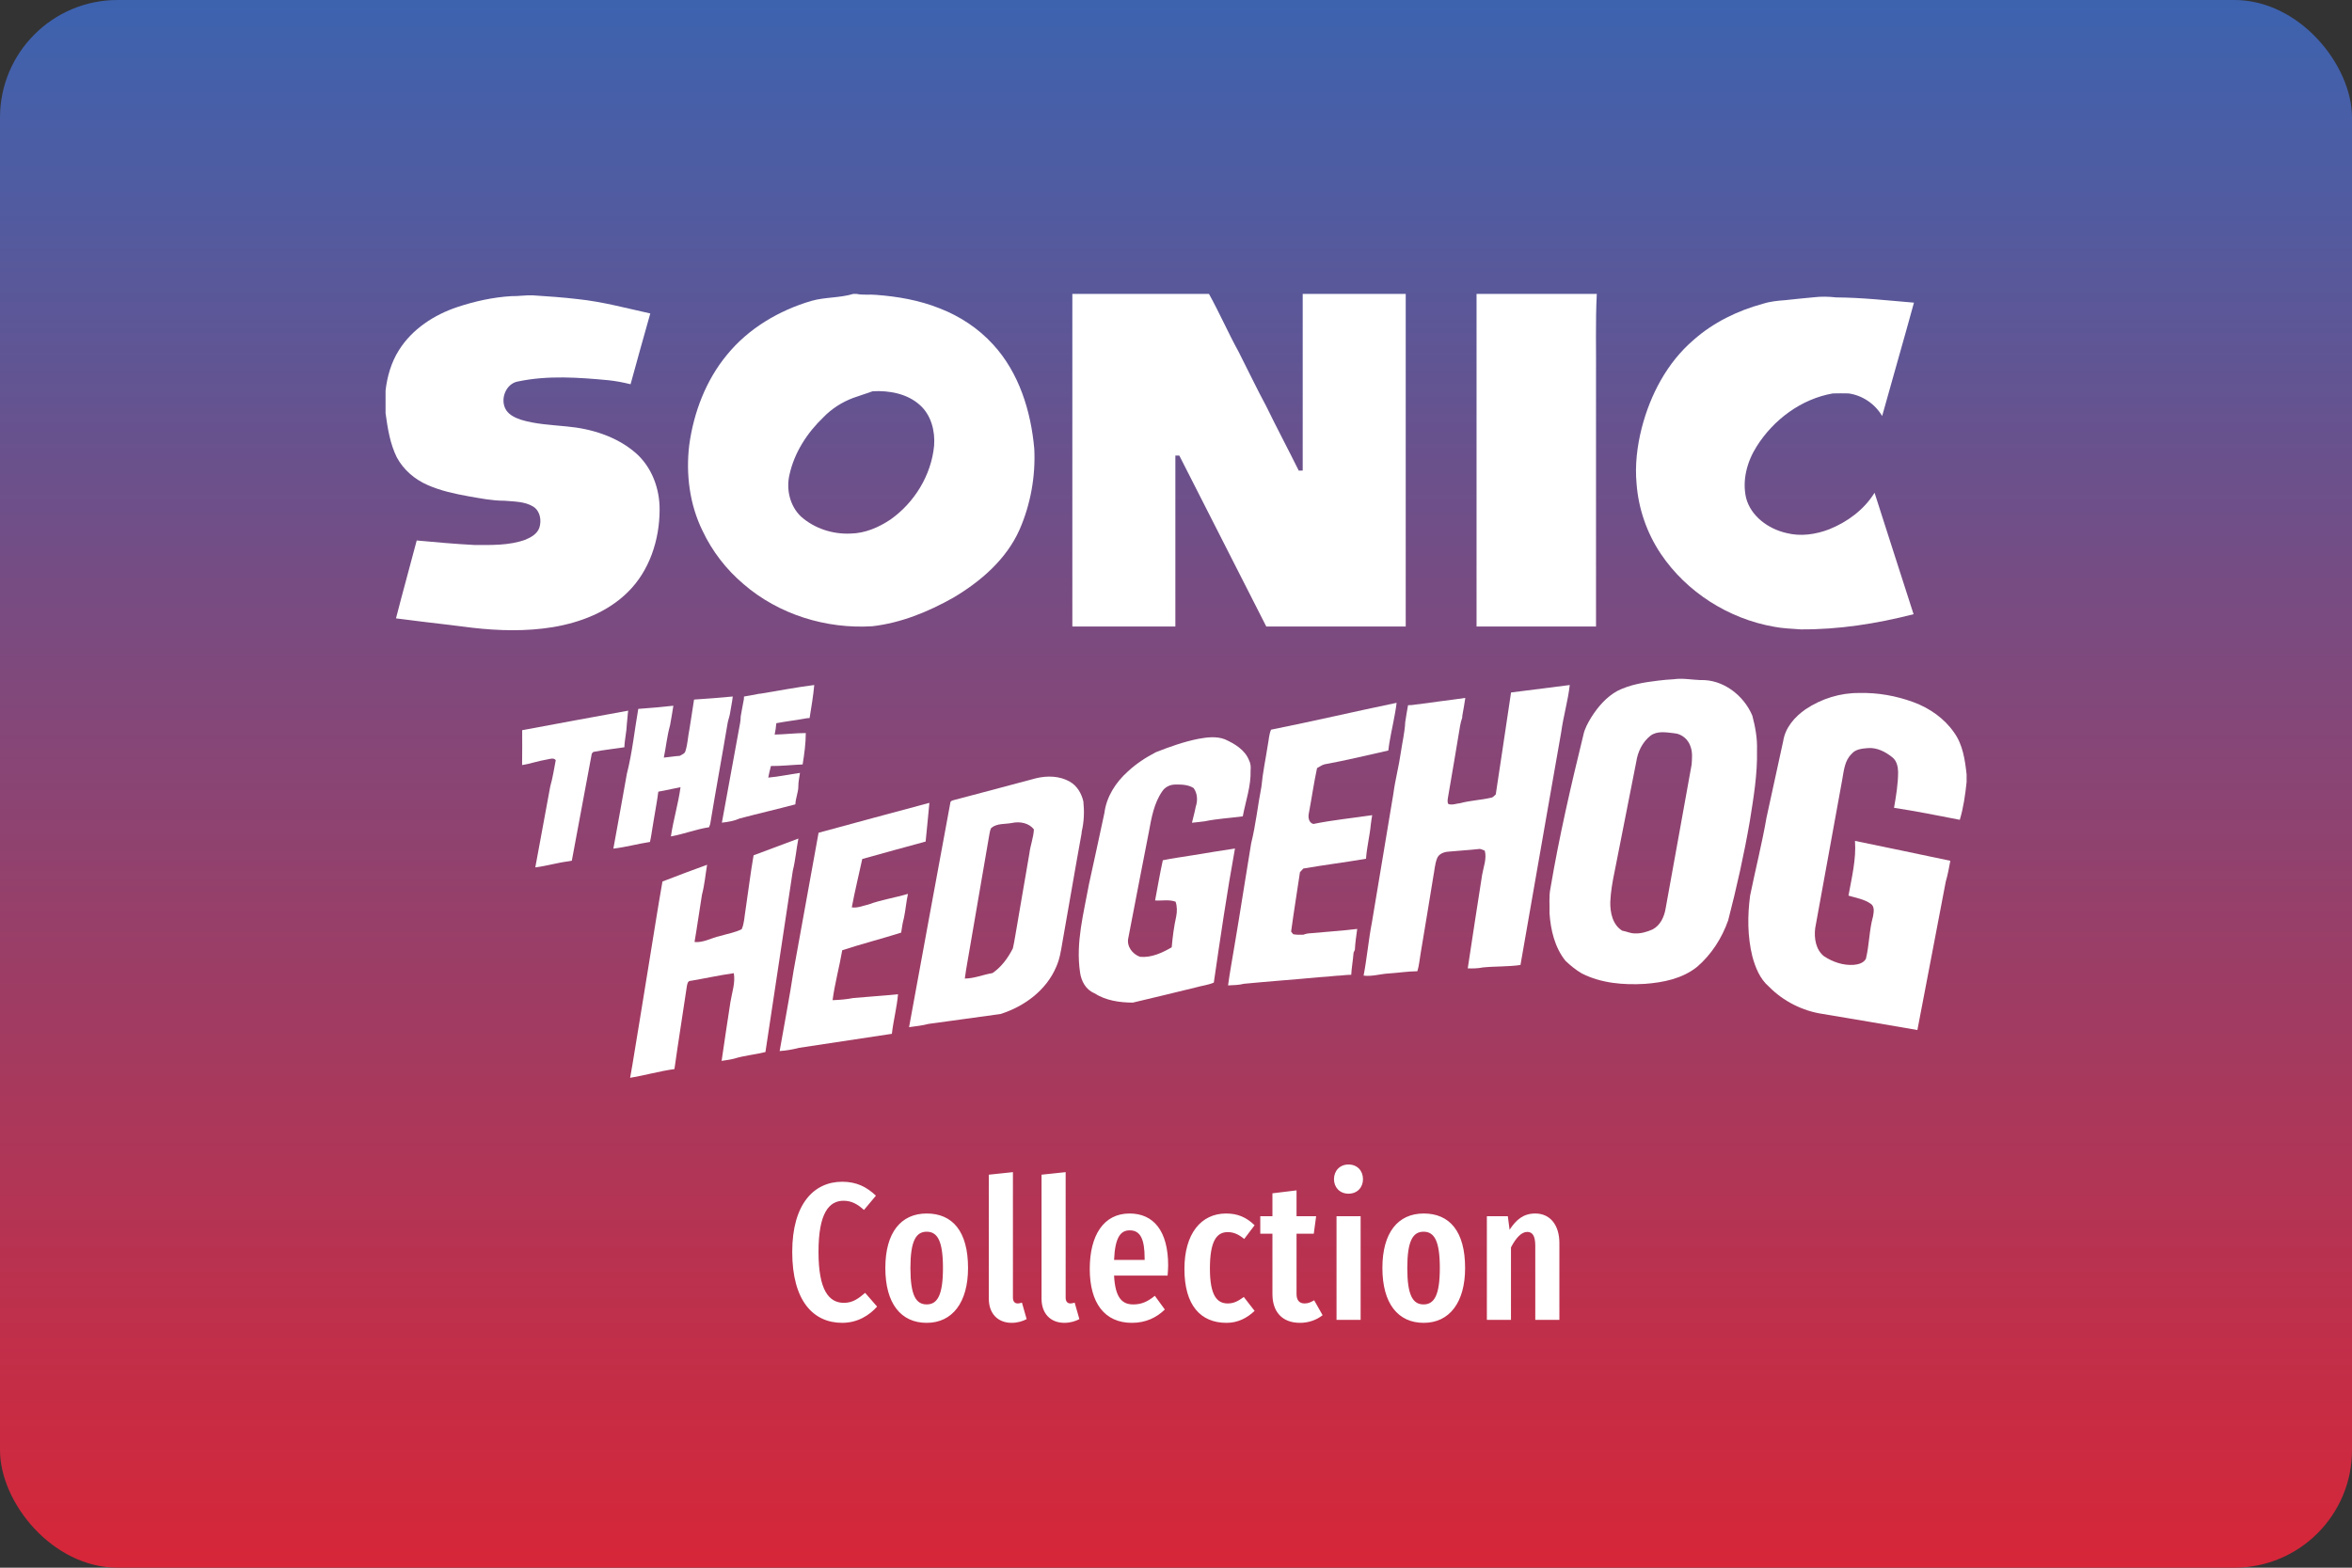 <?xml version="1.0" encoding="UTF-8" standalone="no"?>
<svg
   width="480"
   height="320"
   version="1.1"
   viewBox="0 0 480 320"
   xml:space="preserve"
   id="svg1275"
   sodipodi:docname="Sonic.svg"
   inkscape:version="1.2.2 (732a01da63, 2022-12-09)"
   xmlns:inkscape="http://www.inkscape.org/namespaces/inkscape"
   xmlns:sodipodi="http://sodipodi.sourceforge.net/DTD/sodipodi-0.dtd"
   xmlns="http://www.w3.org/2000/svg"
   xmlns:svg="http://www.w3.org/2000/svg"><rect x="0" y="0" width="480" height="320" fill="#333333" stroke="none"/><sodipodi:namedview
     id="namedview1277"
     pagecolor="#ffffff"
     bordercolor="#000000"
     borderopacity="0.25"
     inkscape:showpageshadow="2"
     inkscape:pageopacity="0.0"
     inkscape:pagecheckerboard="0"
     inkscape:deskcolor="#d1d1d1"
     showgrid="false"
     inkscape:zoom="1.2859375"
     inkscape:cx="130.25516"
     inkscape:cy="172.63669"
     inkscape:window-width="1920"
     inkscape:window-height="1009"
     inkscape:window-x="-8"
     inkscape:window-y="-8"
     inkscape:window-maximized="1"
     inkscape:current-layer="svg1275" /><defs
     id="defs1268"><linearGradient
       id="a"
       x1="240"
       x2="240"
       y1="320"
       y2="-95"
       gradientUnits="userSpaceOnUse"><stop
         stop-color="#d40000"
         offset="0"
         id="stop1263"
         style="stop-color:#d72638;stop-opacity:1;" /><stop
         stop-color="#ff2a7f"
         offset="1"
         id="stop1265"
         style="stop-color:#0f75d3;stop-opacity:1;" /></linearGradient><mask
       maskUnits="userSpaceOnUse"
       id="mask3178"><g
         id="g3202"
         transform="matrix(3.124,0,0,3.124,-117.894,-330.072)"
         style="fill:#ffffff;stroke-width:1.21"><path
           fill="#ffffff"
           opacity="1"
           d="m 72.262,124.938 c 0.875,0.042 1.75,0.028 2.625,0.025 0.388,7.137 0.691,14.277 1.125,21.41 0.004,0.205 0.014,0.61 0.018,0.815 0.014,1.549 0.18,3.094 0.254,4.646 -0.787,0 -1.573,0.021 -2.36,-0.021 -0.152,-2.24 -0.466,-4.463 -0.543,-6.706 -0.434,0.014 -0.868,0.032 -1.298,0.049 -1.658,-0.07 -3.313,-0.053 -4.967,-0.067 0.134,2.254 0.462,4.494 0.515,6.756 -1.058,-0.004 -2.117,-0.004 -3.175,-0.014 -0.31,-3.126 -0.607,-6.255 -0.893,-9.38 -0.36,-3.217 -0.617,-6.445 -0.974,-9.663 -0.092,-1.637 -0.342,-3.256 -0.42,-4.893 1.058,0 2.113,-0.007 3.171,-0.011 0.014,3.362 0.36,6.71 0.395,10.072 0,0.049 -0.007,0.148 -0.007,0.198 2.187,-0.176 4.364,-0.462 6.551,-0.628 l 0.416,-0.028 0.021,-0.102 c -0.095,-4.152 -0.346,-8.304 -0.455,-12.457 z"
           id="path3180"
           style="fill:#ffffff;stroke-width:0.427" /><path
           fill="#ffffff"
           opacity="1"
           d="m 137.526,128.269 c 2.956,-0.434 5.895,0.321 8.749,1.016 1.305,0.434 2.621,0.85 3.905,1.341 -0.116,0.448 -0.233,0.896 -0.346,1.348 -0.247,0.998 -0.494,2 -0.688,3.013 -0.067,0.159 -0.198,0.476 -0.265,0.635 -3.33,-1.157 -6.876,-2.318 -10.439,-1.711 -0.173,0.818 0.335,1.453 0.97,1.898 0.166,0.113 0.49,0.342 0.653,0.459 1.041,0.684 2.17,1.228 3.33,1.683 0.483,0.194 0.974,0.381 1.453,0.589 0.691,0.342 1.365,0.72 2.007,1.154 1.125,0.878 2.353,1.912 2.621,3.397 0.332,1.422 -0.586,2.843 -1.81,3.51 -1.944,1.094 -4.262,0.981 -6.389,0.624 -2.392,-0.769 -4.639,-1.979 -6.555,-3.609 0.155,-0.272 0.466,-0.815 0.621,-1.087 2.593,1.856 5.838,3.182 9.059,2.346 0.709,-0.3 1.87,-0.695 1.436,-1.707 -0.677,-1.425 -2.29,-2.081 -3.641,-2.72 -0.751,-0.339 -1.52,-0.642 -2.293,-0.917 -2.455,-0.871 -4.939,-2.17 -6.382,-4.424 -0.67,-0.991 -0.649,-2.293 -0.328,-3.404 0.624,-1.866 2.441,-3.108 4.329,-3.433 z"
           id="path3182"
           style="fill:#ffffff;stroke-width:0.427" /><path
           fill="#ffffff"
           opacity="1"
           d="m 123.207,128.928 0.159,-0.318 c 0.801,1.545 1.7,3.037 2.431,4.618 -2.776,4.06 -5.401,8.223 -8.149,12.301 -0.607,0.875 -1.217,1.746 -1.778,2.649 -0.984,-2.053 -1.979,-4.11 -3.104,-6.092 -1.595,-3.21 -3.217,-6.403 -4.812,-9.613 1.729,-0.536 3.425,-1.182 5.186,-1.623 1.214,2.254 2.621,4.396 3.891,6.618 0.36,0.631 0.727,1.259 1.101,1.884 1.806,-3.418 3.337,-6.974 5.076,-10.425 z"
           id="path3184"
           style="fill:#ffffff;stroke-width:0.427" /><path
           fill="#ffffff"
           opacity="1"
           d="m 162.559,134.672 c 1.249,-0.183 2.498,-0.363 3.747,-0.55 0.226,0.48 0.452,0.96 0.681,1.439 -2.346,0.815 -4.78,1.33 -7.13,2.141 0.078,0.215 0.233,0.653 0.307,0.868 0.787,2.536 1.552,5.076 2.332,7.613 0.325,1.245 0.776,2.462 1.02,3.729 -1.993,0.191 -3.986,0.402 -5.948,0.794 l -0.028,-0.201 c -0.593,-4.053 -1.206,-8.103 -1.856,-12.143 -2.547,0.392 -5.126,0.487 -7.687,0.758 -0.095,-0.198 -0.286,-0.593 -0.385,-0.79 -0.208,-0.437 -0.406,-0.878 -0.603,-1.319 0.233,-0.053 0.699,-0.155 0.931,-0.208 0.099,-0.018 0.293,-0.053 0.388,-0.071 1.983,-0.085 3.944,-0.427 5.884,-0.829 2.783,-0.395 5.567,-0.804 8.347,-1.231 z"
           id="path3186"
           style="fill:#ffffff;stroke-width:0.427" /><path
           fill="#ffffff"
           opacity="1"
           d="m 80.972,149.647 c 0.074,-0.004 0.222,-0.004 0.3,-0.007 1.838,3.898 3.806,7.733 5.683,11.613 0.275,0.564 0.536,1.147 0.931,1.64 3.179,-4.374 6.428,-8.714 9.43,-13.212 l 0.074,0.039 c 0.12,0.109 0.356,0.328 0.476,0.437 0.483,3.369 0.945,6.742 1.464,10.107 0.081,0.938 0.247,1.87 0.385,2.805 0.18,1.859 0.529,3.697 0.716,5.56 -1.665,0.215 -3.327,0.455 -4.981,0.744 -0.797,-3.588 -1.39,-7.218 -2.282,-10.781 -2.579,3.803 -5.249,7.542 -7.888,11.303 -1.63,-4.008 -3.313,-8.001 -5.147,-11.917 -0.91,2.409 -1.937,4.773 -2.91,7.161 -0.106,0.286 -0.205,0.579 -0.293,0.875 -0.614,-0.381 -1.256,-0.706 -1.894,-1.037 1.82,-5.172 4.099,-10.167 5.937,-15.332 z"
           id="path3188"
           style="fill:#ffffff;stroke-width:0.427" /><path
           fill="#ffffff"
           opacity="1"
           d="m 133.878,150.638 c 5.094,2.963 10.139,6.015 15.219,9.01 0.861,0.54 1.739,1.058 2.646,1.52 -0.205,-1.559 -0.286,-3.129 -0.557,-4.678 -0.092,-1.312 -0.187,-2.621 -0.198,-3.937 0.751,0.092 1.506,0.159 2.261,0.212 0.173,1.813 0.363,3.623 0.568,5.433 0.226,2.78 0.586,5.549 0.854,8.329 -0.007,0.106 -0.018,0.314 -0.025,0.416 -0.9,0.198 -1.792,0.413 -2.685,0.631 -0.455,0.102 -0.871,0.025 -1.252,-0.229 -4.614,-2.66 -9.275,-5.235 -13.864,-7.941 0.011,1.203 0.116,2.402 0.275,3.595 0.141,1.679 0.353,3.355 0.561,5.027 -0.783,-0.004 -1.57,-0.007 -2.357,-0.011 -0.056,-0.945 -0.12,-1.891 -0.191,-2.833 -0.183,-2.201 -0.342,-4.403 -0.586,-6.6 -0.275,-2.642 -0.325,-5.306 -0.67,-7.945 z"
           id="path3190"
           style="fill:#ffffff;stroke-width:0.427" /><path
           fill="#ffffff"
           opacity="1"
           d="m 124.311,151.372 c 1.976,-0.423 4.131,0.078 5.673,1.393 1.034,0.981 1.718,2.261 2.046,3.641 0.014,0.099 0.039,0.289 0.053,0.388 0.268,2.018 -0.286,4.032 -1.224,5.807 -1.792,2.925 -5.122,4.879 -8.601,4.558 -2.607,-0.483 -4.766,-2.565 -5.302,-5.165 -0.857,-4.727 2.639,-9.744 7.355,-10.622 m -2.353,2.678 c -1.305,1.044 -1.591,2.953 -0.769,4.385 1.259,1.81 4.029,2.455 5.754,0.917 1.224,-0.885 1.471,-2.526 1.012,-3.895 -0.903,-2.311 -4.177,-3.111 -5.997,-1.408 z"
           id="path3192"
           style="fill:#ffffff;stroke-width:0.427" /><path
           fill="#ffffff"
           opacity="1"
           d="m 105.317,153.344 c 2.064,-1.245 4.787,-1.683 6.985,-0.522 1.235,0.639 2.113,1.767 2.671,3.016 0.434,1.214 0.497,2.515 0.409,3.792 -0.787,4.096 -4.519,7.472 -8.752,7.486 -1.277,-0.222 -2.589,-0.61 -3.549,-1.531 -1.647,-1.418 -2.314,-3.747 -1.983,-5.856 0.395,-2.607 2.004,-4.978 4.219,-6.385 m 0.409,1.623 c -0.924,0.557 -1.02,1.877 -1.125,2.861 l 0.353,-0.095 -0.293,0.081 c 0.314,0.773 0.727,1.52 1.439,1.99 0.388,0.54 1.154,0.515 1.746,0.67 2.166,0.445 4.392,-1.806 3.747,-3.979 -0.49,-2.558 -4.177,-3.503 -5.867,-1.528 z"
           id="path3194"
           style="fill:#ffffff;stroke-width:0.427" /><path
           fill="#feffff"
           opacity="1"
           d="m 145.27,34.1 c 0.61,-6.59 1.15,-13.19 2.01,-19.76 9.47,-0.44 18.97,0.36 28.24,2.36 3.72,0.81 7.41,2.25 10.11,5.04 0.01,1.59 0.03,3.17 0.06,4.76 -2.05,3.27 -4.7,6.12 -7.56,8.68 -1.92,1.78 -4.03,3.36 -5.87,5.23 -0.36,1.35 1.33,1.61 2.11,2.31 1.51,0.91 3.02,1.85 4.51,2.81 7.35,4.58 14.69,9.19 22.16,13.56 -0.7,0.9 -1.42,1.8 -2.13,2.69 -2.01,2.39 -4.09,4.72 -6.06,7.15 -10.66,-6.65 -21.34,-13.27 -31.93,-20.03 -0.62,-0.42 -1.23,-0.85 -1.84,-1.27 -2.71,1.46 -5.58,2.57 -8.55,3.34 -0.89,2.41 -1.18,4.98 -1.35,7.53 -1.13,0.04 -2.25,0.08 -3.37,0.11 -1.07,0.03 -2.15,0.05 -3.23,0.08 0.33,-3.79 0.88,-7.56 1.18,-11.35 0.48,-4.41 0.99,-8.83 1.51,-13.24 m 9.41,-13.73 c -0.44,6.86 -1.97,13.6 -3.02,20.38 5.22,-3.32 10.57,-6.69 14.75,-11.31 1.51,-1.72 3.27,-4.28 1.83,-6.57 -3.68,-3.24 -9.01,-2.62 -13.56,-2.5 z"
           id="path3196"
           style="fill:#ffffff;stroke-width:1.464"
           transform="matrix(0.353,0,0,0.353,42.251,124.444)" /><path
           fill="#fefefe"
           opacity="1"
           d="m 82.969,130.184 c 1.055,0.081 2.095,0.243 3.129,0.462 2,3.595 3.732,7.338 5.786,10.901 l 0.212,0.346 c -0.226,0.194 -0.452,0.388 -0.681,0.579 -1.118,0.758 -2.272,1.457 -3.457,2.099 -0.857,-1.94 -1.799,-3.842 -2.596,-5.807 -1.132,-0.6 -2.498,-0.289 -3.729,-0.448 -0.921,2.06 -1.905,4.092 -2.752,6.184 -0.095,0.212 -0.282,0.631 -0.374,0.843 -0.476,-0.014 -0.928,-0.205 -1.379,-0.325 0.106,-0.423 0.212,-0.843 0.335,-1.263 1.838,-4.523 3.732,-9.024 5.507,-13.571 m 0.162,3.408 c -0.339,1.041 -0.702,2.067 -1.016,3.115 0.829,-0.004 1.658,-0.011 2.487,0.021 -0.48,-1.048 -0.787,-2.191 -1.471,-3.136 z"
           id="path3198"
           style="fill:#ffffff;stroke-width:0.427" /><path
           fill="#fefefe"
           opacity="1"
           d="m 125.27,136.248 c 2.021,-0.307 4.036,-0.631 6.071,-0.818 0.49,-0.067 0.981,-0.138 1.471,-0.215 0.004,0.903 -0.011,1.806 0.007,2.709 -1.097,0.004 -2.191,0.131 -3.274,0.314 -0.716,0.102 -1.443,0.152 -2.163,0.208 0.053,0.706 0.113,1.415 0.169,2.12 0.55,-0.046 1.104,-0.088 1.655,-0.152 1.044,-0.081 2.085,-0.176 3.133,-0.258 0.025,0.744 0.095,1.489 0.243,2.219 0.102,0.674 0.183,1.348 0.268,2.025 -1.609,0.092 -3.217,0.191 -4.822,0.349 l 0.004,0.12 c 0.032,0.808 0.183,1.602 0.332,2.395 1.316,-0.085 2.632,-0.173 3.937,-0.339 0.074,0.413 0.145,0.826 0.212,1.242 0.007,0.113 0.021,0.339 0.025,0.452 -1.69,0.335 -3.397,0.589 -5.08,0.974 -0.483,-2.625 -0.871,-5.267 -1.277,-7.902 -0.303,-1.817 -0.504,-3.648 -0.91,-5.443 z"
           id="path3200"
           style="fill:#ffffff;stroke-width:0.427" /></g></mask></defs><rect
     id="b"
     width="480"
     height="320"
     ry="24"
     fill="url(#a)"
     x="0"
     y="0"
     inkscape:label="background" /><path
     d="m 275.2,237.7 c -1.76,0 -2.959,1.28 -2.959,3 0,1.68 1.199,2.959 2.959,2.959 1.8,0 2.961,-1.279 2.961,-2.959 0,-1.72 -1.161,-3 -2.961,-3 z m -68.48,1.559 -4.92,0.521 v 25.32 c 0,3 1.8,4.92 4.68,4.92 1.2,0 2.321,-0.36 3.041,-0.76 l -0.961,-3.359 c -0.2,0.04 -0.519,0.16 -0.879,0.16 -0.64,0 -0.961,-0.48 -0.961,-1.16 z m 10.76,0 -4.92,0.521 v 25.32 c 0,3 1.802,4.92 4.682,4.92 1.2,0 2.319,-0.36 3.039,-0.76 l -0.961,-3.359 c -0.2,0.04 -0.519,0.16 -0.879,0.16 -0.64,0 -0.961,-0.48 -0.961,-1.16 z m -45.6,1.961 c -5.76,0 -10.2,4.52 -10.2,14.32 0,9.92 4.239,14.48 10.2,14.48 3.2,0 5.601,-1.598 7.121,-3.318 l -2.441,-2.801 c -1.24,1.04 -2.438,2.039 -4.318,2.039 -3.12,0 -5.201,-2.638 -5.201,-10.4 0,-7.96 2.161,-10.44 5.121,-10.44 1.6,0 2.838,0.681 4.158,1.881 l 2.441,-2.92 c -1.92,-1.8 -3.961,-2.84 -6.881,-2.84 z m 92.72,1.76 -4.92,0.6 v 4.68 h -2.48 v 3.561 h 2.48 v 12.32 c 0,3.48 1.839,5.879 5.639,5.879 1.64,0 3.282,-0.519 4.602,-1.559 l -1.721,-3.041 c -0.72,0.4 -1.199,0.641 -1.959,0.641 -1.12,0 -1.641,-0.72 -1.641,-1.92 v -12.32 h 3.52 l 0.48,-3.561 h -4 z m -75.48,4.721 c -5.24,0 -8.439,3.879 -8.439,11.12 0,7.28 3.199,11.2 8.439,11.2 5.24,0 8.439,-4.159 8.439,-11.2 0,-7.52 -3.199,-11.12 -8.439,-11.12 z m 41.4,0 c -5.28,0 -8.121,4.438 -8.121,11.32 0,6.96 3.042,11 8.602,11 2.84,0 5.039,-1.079 6.719,-2.719 l -2.039,-2.801 c -1.48,1.2 -2.72,1.76 -4.4,1.76 -2.2,0 -3.68,-1.239 -3.92,-5.879 h 10.92 c 0.04,-0.56 0.119,-1.361 0.119,-2.041 0,-7.12 -2.999,-10.64 -7.879,-10.64 z m 19.72,0 c -5.16,0 -8.521,4.158 -8.521,11.32 0,7.4 3.28,11 8.6,11 2.28,0 4.161,-0.959 5.721,-2.439 l -2.199,-2.84 c -1.16,0.84 -2.041,1.32 -3.281,1.32 -2.16,0 -3.639,-1.561 -3.639,-7.121 0,-5.6 1.359,-7.439 3.639,-7.439 1.24,0 2.241,0.48 3.361,1.4 l 2.119,-2.801 c -1.68,-1.64 -3.479,-2.398 -5.799,-2.398 z m 40.32,0 c -5.24,0 -8.439,3.879 -8.439,11.12 0,7.28 3.199,11.2 8.439,11.2 5.24,0 8.441,-4.159 8.441,-11.2 0,-7.52 -3.201,-11.12 -8.441,-11.12 z m 22.76,0 c -2.4,0 -3.878,1.238 -5.238,3.318 l -0.361,-2.76 h -4.279 v 21.16 h 4.92 v -14.8 c 1,-1.92 2.12,-3.16 3.32,-3.16 1.04,0 1.639,0.76 1.639,2.84 v 15.12 h 4.92 v -15.68 c 0,-3.68 -1.88,-6.039 -4.92,-6.039 z m -40.56,0.559 v 21.16 h 4.92 v -21.16 z m -42.2,2.881 c 2.16,0 3.041,1.76 3.041,5.76 v 0.279 h -6.24 c 0.2,-4.68 1.359,-6.039 3.199,-6.039 z m -41.44,0.279 c 2.2,0 3.32,1.88 3.32,7.4 0,5.52 -1.12,7.439 -3.32,7.439 -2.2,0 -3.32,-1.879 -3.32,-7.439 0,-5.48 1.12,-7.4 3.32,-7.4 z m 101.4,0 c 2.2,0 3.32,1.88 3.32,7.4 0,5.52 -1.12,7.439 -3.32,7.439 -2.2,0 -3.318,-1.879 -3.318,-7.439 0,-5.48 1.118,-7.4 3.318,-7.4 z"
     fill="#ffffff"
     id="path1271"
     sodipodi:insensitive="true"
     inkscape:label="collection" /><rect
     style="display:none;opacity:0.5;fill:#ffffff;fill-opacity:1;stroke:none;stroke-width:1;stroke-dasharray:none;stroke-opacity:1"
     id="rect2594"
     width="328.599"
     height="160.008"
     x="75.712"
     y="59.995"
     inkscape:label="logo area" /><g
     id="#ffffffff"
     transform="matrix(0.292,0,0,0.292,78.686,59.995)"
     style="stroke-width:4.566"><path
       fill="#ffffff"
       opacity="1"
       d="m 326.88,0 h 2.36 c 4.5,0.96 9.14,0.19 13.69,0.67 15,1.13 30.02,3.73 44.05,9.31 14.27,5.48 27.38,14.09 37.68,25.43 18.13,19.76 26.41,46.59 28.73,72.86 0.95,19.29 -2.57,38.84 -10.31,56.55 -9.26,20.81 -27.23,36.28 -46.49,47.64 -17.43,9.8 -36.39,17.56 -56.38,19.85 -32.27,2.03 -65.5,-8.21 -90.05,-29.49 -12.04,-10.18 -21.91,-22.97 -28.63,-37.24 -9.05,-18.44 -11.72,-39.58 -9.3,-59.87 3.11,-22.83 11.63,-45.33 26.42,-63.2 15.02,-18.4 36.31,-30.97 58.94,-37.63 9.57,-2.72 19.74,-2 29.29,-4.88 m 13.56,68.04 c -4.48,1.68 -9.1,2.98 -13.58,4.65 -7.77,2.91 -14.97,7.47 -20.74,13.44 -11.43,10.89 -20.48,24.84 -23.85,40.39 -2.36,10.25 0.37,21.8 8.1,29.14 9.38,8.32 22.2,12.47 34.67,11.86 10,-0.17 19.54,-4.25 27.76,-9.74 16.82,-11.83 28.62,-31.06 30.58,-51.63 0.81,-10.26 -2.04,-21.5 -9.98,-28.51 -8.86,-7.97 -21.39,-10.22 -32.96,-9.6 z"
       id="path4338"
       style="stroke-width:20.474" /><path
       fill="#ffffff"
       opacity="1"
       d="m 480,0 h 95.49 c 7.36,13.25 13.42,27.21 20.74,40.5 6.45,12.63 12.51,25.47 19.25,37.95 7.37,15.14 15.27,30 22.76,45.08 0.69,-0.01 2.07,-0.03 2.76,-0.05 0,-41.16 0,-82.32 0,-123.48 h 72 c 0,77.5 0,155 0,232.51 -32.49,-0.02 -64.98,0 -97.46,-0.01 -20.29,-39.82 -40.56,-79.65 -60.78,-119.5 -0.69,0 -2.07,0 -2.76,0 0,39.84 0,79.67 0,119.51 -24,-0.01 -48,-0.01 -72,-0.01 0,-77.5 0,-155 0,-232.5 z"
       id="path4340"
       style="stroke-width:20.474" /><path
       fill="#ffffff"
       opacity="1"
       d="m 762.5,0 h 84.04 c -1.01,19.63 -0.36,39.32 -0.54,58.98 0,57.84 0,115.68 0,173.52 -27.84,0 -55.67,0 -83.5,0 0,-77.5 0,-155 0,-232.5 z"
       id="path4342"
       style="stroke-width:20.474" /><path
       fill="#ffffff"
       opacity="1"
       d="M 50.36,9.12 C 62.47,5.11 75.08,2.35 87.83,1.56 92.9,1.66 97.92,0.79 102.99,1 c 10.48,0.69 20.96,1.39 31.4,2.64 17.16,1.78 33.83,6.33 50.63,10.02 -4.75,16.45 -9.18,32.99 -13.78,49.48 -5.14,-1.27 -10.36,-2.28 -15.63,-2.82 -20.75,-1.94 -42.02,-3.46 -62.58,0.79 -9.02,1.2 -13.46,12.92 -8.66,20.24 2.32,3.44 6.28,5.22 10.06,6.55 10.43,3.21 21.42,3.64 32.21,4.75 17.22,1.55 34.72,6.96 48.01,18.38 11.39,9.86 17.04,25.11 16.88,39.97 -0.04,20.91 -7.05,42.52 -22.18,57.41 -14.04,13.96 -33.29,21.34 -52.55,24.55 -18.57,3.01 -37.55,2.55 -56.19,0.4 -11.01,-1.33 -22,-2.8 -33.02,-4.01 -2.65,-0.38 -5.31,-0.71 -7.98,-1 -4.1,-0.59 -8.23,-0.97 -12.33,-1.54 4.66,-18.19 9.73,-36.28 14.49,-54.45 13.41,1.24 26.82,2.44 40.27,3.14 11.92,0.03 24.24,0.45 35.63,-3.66 3.98,-1.65 8.26,-4.04 9.8,-8.33 1.67,-5.12 0.64,-11.65 -4.14,-14.77 -6.06,-3.76 -13.48,-3.55 -20.34,-4.18 -8.39,0.03 -16.63,-1.66 -24.86,-3.07 -9.78,-1.76 -19.6,-3.87 -28.73,-7.9 C 20.41,129.69 12.53,122.96 7.87,114.27 3.1,104.66 1.47,93.93 0,83.41 V 67.53 C 1.14,57.67 3.96,47.9 9.27,39.44 18.52,24.59 33.98,14.54 50.36,9.12 Z"
       id="path4344"
       style="stroke-width:20.474" /><path
       fill="#ffffff"
       opacity="1"
       d="m 978.43,4.35 c 6.65,-0.74 13.3,-1.4 19.97,-2.01 5.1,-0.62 10.3,-0.47 15.42,0.1 18.18,0.11 36.27,2.17 54.39,3.67 -7.24,26.46 -14.9,52.81 -22.23,79.24 -5.02,-8.47 -13.72,-14.45 -23.51,-15.8 -3.65,-0.07 -7.3,-0.09 -10.94,0.01 -22.02,3.82 -41.43,18.28 -53.23,37.01 -6.67,10.49 -10.23,23.51 -7.47,35.83 3.28,13.05 15.68,21.92 28.3,24.76 9.89,2.54 20.4,0.99 29.82,-2.62 12.76,-5.11 24.42,-13.74 31.72,-25.54 8.99,28.34 18.23,56.59 27.27,84.9 -25.76,6.61 -52.34,10.81 -78.97,10.6 -6.2,-0.48 -12.45,-0.65 -18.57,-1.84 -31.73,-5.57 -61.15,-24.19 -79.14,-50.99 -9.75,-14.54 -15.64,-31.63 -16.93,-49.08 -1.2,-12.99 0.4,-26.13 3.58,-38.75 5.99,-23.34 17.78,-45.81 36.23,-61.64 13.8,-12.24 30.78,-20.51 48.51,-25.32 5.1,-1.64 10.46,-2.14 15.78,-2.53 z"
       id="path4346"
       style="stroke-width:20.474" /><path
       fill="#ffffff"
       opacity="1"
       d="m 889.4,270.33 c 3.65,-0.4 7.3,-0.84 10.99,-0.97 6.12,-0.89 12.32,0.36 18.48,0.59 15.84,-0.64 30.39,10.63 36.37,24.85 2.11,7.87 3.57,16.03 3.27,24.22 0.39,16.69 -2.42,33.23 -5.04,49.66 -4.02,23.29 -9.19,46.37 -15.11,69.24 -4.38,12.44 -11.74,23.98 -21.82,32.57 -10.25,8.19 -23.56,10.87 -36.34,11.82 -14.96,0.87 -30.64,-0.39 -44.18,-7.32 -4.16,-2.43 -7.95,-5.52 -11.41,-8.84 -7.45,-9.33 -10.3,-21.43 -11.11,-33.11 0.18,-5.84 -0.55,-11.77 0.65,-17.54 6.06,-36 14.3,-71.59 22.97,-107.04 0.93,-4.57 3.26,-8.66 5.64,-12.61 4.62,-7.27 10.45,-14.05 18.07,-18.28 8.85,-4.48 18.81,-6.08 28.57,-7.24 m -5.39,38.54 c -5.59,4.42 -8.89,11.29 -9.89,18.25 -5.01,25.6 -10.09,51.19 -15.15,76.78 -1.46,6.95 -2.69,13.98 -3,21.08 -0.15,7.41 1.54,15.92 8.3,20.14 2.91,0.48 5.65,1.89 8.65,1.91 4.32,0.25 8.57,-1.01 12.49,-2.72 5.54,-2.8 8.32,-8.96 9.26,-14.82 6.13,-33.49 12.07,-67.02 18.16,-100.53 0.26,-4.09 0.72,-8.37 -0.7,-12.31 -1.5,-5.04 -6.05,-9.07 -11.35,-9.52 -5.56,-0.6 -11.95,-1.92 -16.77,1.74 z"
       id="path4348"
       style="stroke-width:20.474" /><path
       fill="#ffffff"
       opacity="1"
       d="m 262.36,279.4 c 12.41,-2.03 24.78,-4.44 37.26,-6.01 -0.72,7.76 -2.01,15.42 -3.26,23.1 -0.44,0.03 -1.32,0.08 -1.75,0.1 -7.14,1.34 -14.36,2.15 -21.5,3.5 -0.19,2.67 -0.64,5.32 -1.16,7.95 7.26,-0.13 14.48,-1.08 21.75,-1.06 -0.01,7.39 -1.04,14.67 -2.2,21.95 -7.39,0.28 -14.76,1.15 -22.17,1.09 -0.78,2.67 -1.24,5.41 -1.87,8.11 7.45,-0.65 14.77,-2.28 22.18,-3.29 -0.4,3.08 -1.16,6.13 -1.14,9.25 0.05,4.35 -1.96,8.39 -2.07,12.73 -12.88,3.43 -25.88,6.42 -38.76,9.82 -3.99,1.79 -8.3,2.5 -12.61,2.99 4.21,-23.34 8.53,-46.66 12.79,-69.98 0.26,-1.4 0.33,-2.82 0.36,-4.23 0.74,-4.03 1.4,-8.07 2.22,-12.09 0.03,-0.47 0.07,-1.41 0.09,-1.88 3.37,-0.64 6.78,-1.07 10.12,-1.86 0.43,-0.05 1.29,-0.14 1.72,-0.19 z"
       id="path4350"
       style="stroke-width:20.474" /><path
       fill="#ffffff"
       opacity="1"
       d="m 786.6,278.62 c 13.69,-1.69 27.36,-3.52 41.05,-5.22 -1.28,11.17 -4.5,21.96 -6.01,33.09 -3.38,19.04 -6.63,38.11 -10.02,57.15 -6.11,35.16 -12.22,70.33 -18.42,105.47 -8.58,1.26 -17.56,0.84 -26.26,1.71 -3.5,0.7 -7.05,0.8 -10.59,0.65 3.22,-21.81 6.7,-43.59 10.05,-65.38 0.95,-5.54 3.38,-11.34 1.84,-16.92 -1.39,-0.4 -2.71,-1.44 -4.21,-1.12 -7.01,0.79 -14.05,1.13 -21.05,1.82 -3.26,0.2 -6.99,1.54 -8.15,4.91 -1.53,4.04 -1.72,8.43 -2.57,12.65 -2.85,17.98 -5.93,35.92 -8.89,53.89 -0.69,4.06 -1.02,8.2 -2.23,12.15 -6.77,0.07 -13.48,1.17 -20.23,1.58 -5.8,0.34 -11.5,2.24 -17.35,1.49 2.37,-12.34 3.41,-24.85 5.81,-37.19 2.64,-16.01 5.31,-32.01 8.01,-48.02 1.63,-9.97 3.29,-19.95 4.98,-29.92 0.64,-4.02 1.31,-8.04 2.01,-12.05 1.25,-9.62 3.81,-18.96 5.16,-28.55 1.04,-7.2 2.79,-14.31 3.13,-21.59 0.55,-3.92 1.28,-7.8 1.96,-11.7 0.92,-0.04 1.86,-0.08 2.8,-0.13 12.39,-1.77 24.84,-3.16 37.22,-4.97 -0.62,4.09 -1.29,8.18 -2.06,12.26 -0.03,0.41 -0.1,1.24 -0.13,1.65 -0.61,1.85 -1.16,3.72 -1.46,5.64 -2.7,16.58 -5.57,33.12 -8.4,49.68 -0.22,1.64 -0.71,3.34 0.16,4.91 2.69,1.01 5.52,-0.31 8.25,-0.55 7.14,-1.92 14.6,-2.17 21.79,-3.86 1.35,-0.2 2.11,-1.48 3.13,-2.25 1.48,-9.85 2.92,-19.71 4.45,-29.54 2.07,-13.92 4.21,-27.82 6.23,-41.74 z"
       id="path4352"
       style="stroke-width:20.474" /><path
       fill="#ffffff"
       opacity="1"
       d="m 992.43,290.38 c 11.04,-7.39 24.3,-11.59 37.62,-11.4 12.84,-0.35 25.73,1.97 37.78,6.39 11.29,4.17 21.66,11.37 28.52,21.37 6.03,8.43 7.56,19.08 8.65,29.13 v 5.39 c -0.93,8.88 -2.18,17.78 -4.76,26.36 -15.29,-3.01 -30.56,-6.04 -45.96,-8.38 1.44,-8.31 2.85,-16.68 2.86,-25.15 -0.1,-3.68 -1.01,-7.84 -4.09,-10.19 -4.79,-3.88 -10.81,-6.94 -17.13,-6.41 -3.98,0.35 -8.58,0.71 -11.28,4.07 -5.02,4.79 -5.44,12.02 -6.64,18.43 -6.28,34.47 -12.51,68.96 -18.83,103.43 -0.84,6.92 0.38,15.03 6.19,19.6 6.09,3.98 13.36,6.52 20.73,5.99 3.15,-0.24 6.85,-1.22 8.52,-4.18 2.41,-9.74 2.27,-19.98 4.99,-29.68 0.51,-2.93 1.3,-7 -1.68,-8.89 -4.55,-3.2 -10.25,-4.04 -15.47,-5.64 2.25,-12.66 5.47,-25.3 4.55,-38.26 22.23,4.51 44.41,9.28 66.63,13.9 -0.9,4.91 -1.8,9.84 -3.21,14.64 -6.66,34.54 -13.11,69.13 -19.81,103.67 -21.99,-3.77 -43.98,-7.57 -65.99,-11.21 -14.21,-2.06 -27.79,-8.93 -37.85,-19.19 -6.25,-5.39 -9.44,-13.37 -11.53,-21.15 -3.4,-13.85 -3.43,-28.35 -1.54,-42.43 3.71,-18.21 8.29,-36.25 11.47,-54.56 3.84,-17.84 7.82,-35.64 11.66,-53.48 1.41,-9.33 8.06,-16.97 15.6,-22.17 z"
       id="path4354"
       style="stroke-width:20.474" /><path
       fill="#ffffff"
       opacity="1"
       d="m 215.61,283.57 c 9.02,-0.63 18.05,-1.23 27.05,-2.14 -0.44,4.09 -1.37,8.1 -1.98,12.16 -0.39,2.23 -1.26,4.34 -1.63,6.58 -3.94,23.5 -8.3,46.94 -12.16,70.45 -0.2,0.55 -0.6,1.65 -0.79,2.19 -9.07,1.41 -17.66,4.8 -26.67,6.42 1.69,-11.59 5.17,-22.78 6.72,-34.39 -5.18,1.01 -10.36,2.02 -15.52,3.12 -0.78,6.25 -2,12.44 -3,18.66 -0.3,2.01 -0.65,4.01 -1,6.02 -0.59,3.49 -1.03,7.01 -1.84,10.46 -8.57,1.3 -16.95,3.66 -25.57,4.65 3.25,-17.39 6.25,-34.84 9.42,-52.25 3.81,-14.92 5.33,-30.27 7.98,-45.41 8.19,-0.56 16.36,-1.34 24.53,-2.21 -0.64,4.59 -1.55,9.14 -2.32,13.71 -2.09,7.37 -2.79,15.06 -4.35,22.56 3.74,-0.35 7.44,-1.01 11.19,-1.25 1.43,-0.94 3.51,-1.48 3.93,-3.37 1.58,-4.91 1.71,-10.13 2.77,-15.16 0.99,-6.95 2.29,-13.85 3.24,-20.8 z"
       id="path4356"
       style="stroke-width:20.474" /><path
       fill="#ffffff"
       opacity="1"
       d="m 618.88,304.62 c 29.32,-5.88 58.47,-12.7 87.75,-18.78 -1.13,9.38 -3.48,18.51 -5.02,27.81 -0.27,1.84 -0.58,3.67 -0.76,5.53 -14.86,3.34 -29.69,6.95 -44.67,9.67 -1.88,0.53 -3.46,1.73 -5.16,2.64 -2.23,10.35 -3.7,20.85 -5.67,31.25 -0.7,2.87 -0.29,6.9 3.1,7.79 13.58,-2.77 27.4,-4.12 41.11,-6.15 -0.38,2.06 -0.62,4.14 -0.93,6.21 -0.73,8.15 -2.83,16.09 -3.38,24.26 -14.56,2.48 -29.23,4.32 -43.79,6.83 -0.79,0.86 -1.59,1.71 -2.38,2.57 -2,13.84 -4.32,27.64 -6.18,41.51 0.36,0.46 1.08,1.39 1.45,1.85 2.35,0.42 4.75,0.45 7.15,0.33 1.77,-0.76 3.68,-0.97 5.6,-1.06 10.66,-1.04 21.37,-1.66 32,-2.97 -0.68,4.84 -1.4,9.7 -1.64,14.59 -0.23,0.5 -0.68,1.5 -0.91,2 -0.23,2.69 -0.54,5.38 -0.89,8.06 -0.27,2.47 -0.67,4.92 -0.74,7.4 -3.47,-0.03 -6.89,0.61 -10.34,0.69 -4,0.41 -8,0.78 -12.01,1 -17.54,1.68 -35.13,2.89 -52.66,4.6 -3.61,0.95 -7.38,0.92 -11.08,1.14 1.24,-9.37 3.03,-18.66 4.54,-28 0.97,-6.01 1.97,-12.01 3,-18.01 2.96,-17.77 5.61,-35.6 8.62,-53.36 3.24,-13.04 4.61,-26.46 7.17,-39.64 0.9,-9.78 2.98,-19.41 4.46,-29.12 0.72,-3.55 0.8,-7.27 2.26,-10.64 z"
       id="path4358"
       style="stroke-width:20.474" /><path
       fill="#ffffff"
       opacity="1"
       d="m 95.49,304.98 c 24.67,-4.66 49.38,-9.14 74.08,-13.65 -0.45,3.08 -0.51,6.19 -0.93,9.28 -0.15,5.47 -1.56,10.8 -1.72,16.3 -7.22,1.14 -14.52,1.83 -21.69,3.25 -0.27,0.28 -0.8,0.83 -1.07,1.1 -4.77,24.96 -9.21,50 -13.98,74.96 -0.85,0.18 -1.71,0.33 -2.57,0.45 -7.73,0.98 -15.21,3.26 -22.95,4.22 3.45,-18.88 6.95,-37.74 10.45,-56.61 1.72,-6.02 2.68,-12.23 3.84,-18.38 -1.56,-1.89 -4.09,-0.76 -6.06,-0.45 -5.91,0.94 -11.55,2.96 -17.46,3.91 0.14,-8.12 0.04,-16.25 0.06,-24.38 z"
       id="path4360"
       style="stroke-width:20.474" /><path
       fill="#ffffff"
       opacity="1"
       d="m 568.11,311.01 c 6.05,-1.09 12.57,-1.93 18.45,0.32 6.8,3.04 13.91,7.28 16.86,14.49 1.17,2.23 1.43,4.76 1.16,7.24 0.35,10.97 -3.45,21.46 -5.46,32.14 -8.87,1.2 -17.86,1.65 -26.63,3.47 -2.96,0.41 -5.93,0.69 -8.89,1.01 0.87,-3.75 1.95,-7.44 2.64,-11.22 1.47,-4.16 1.24,-9.45 -1.52,-13.06 -3.77,-2.38 -8.45,-2.5 -12.77,-2.42 -3.58,-0.02 -7.22,1.71 -9.16,4.78 -5.77,8.34 -7.52,18.58 -9.31,28.35 -4.77,24.69 -9.67,49.36 -14.35,74.07 -1.34,5.83 2.83,11.29 8.15,13.22 7.95,0.74 15.44,-2.77 22.16,-6.64 0.65,-7.23 1.56,-14.48 3.15,-21.58 0.65,-3.41 0.71,-7 -0.43,-10.31 -4.57,-1.7 -9.56,-0.53 -14.32,-0.88 1.77,-9.37 3.34,-18.79 5.4,-28.1 6.98,-1.45 14.08,-2.32 21.12,-3.52 9.76,-1.56 19.5,-3.28 29.3,-4.68 -5.67,31.11 -10.22,62.44 -14.79,93.73 -4.09,1.77 -8.59,2.17 -12.83,3.44 -14.6,3.49 -29.15,7.19 -43.77,10.55 -9.32,-0.03 -19,-1.45 -26.98,-6.62 -5.91,-2.44 -9.15,-8.53 -9.92,-14.61 -3.1,-20.77 2.6,-41.37 6.27,-61.67 3.59,-16.56 7.29,-33.11 10.77,-49.69 1.43,-11.36 7.98,-21.51 16.41,-29.01 5.83,-5.43 12.57,-9.84 19.64,-13.48 9.64,-3.79 19.47,-7.3 29.65,-9.32 z"
       id="path4362"
       style="stroke-width:20.474" /><path
       fill="#ffffff"
       opacity="1"
       d="m 454.48,338.61 c 7.81,-1.93 16.63,-1.77 23.73,2.35 5.09,2.86 8.24,8.28 9.49,13.85 0.73,6.94 0.5,13.99 -1.1,20.8 -0.05,0.44 -0.14,1.31 -0.19,1.74 -4.6,25.23 -8.83,50.53 -13.34,75.77 -0.99,5.9 -1.89,11.92 -4.4,17.42 -6.9,16.3 -22.38,27.66 -38.93,32.85 -16.74,2.37 -33.52,4.55 -50.26,6.91 -4.46,1.21 -9.05,1.62 -13.6,2.28 9.53,-52.22 19.18,-104.42 28.8,-156.62 0.01,-1.61 1.68,-1.91 2.89,-2.23 19,-4.94 37.93,-10.11 56.91,-15.12 m -31.18,34.74 c -0.82,1.38 -0.99,3.02 -1.31,4.57 -4.47,25.9 -8.88,51.8 -13.36,77.69 -1.22,7.67 -2.8,15.28 -3.79,22.99 6.67,-0.05 12.85,-2.76 19.36,-3.83 6.23,-4.23 10.85,-10.6 14.23,-17.27 1.22,-5.31 1.93,-10.74 2.94,-16.11 1.93,-11.68 4.03,-23.34 6,-35.03 0.78,-5.11 1.84,-10.17 2.61,-15.28 0.69,-5.67 2.88,-11.03 3.15,-16.77 -3.5,-4.52 -9.88,-5.66 -15.23,-4.49 -4.88,0.98 -10.54,0.08 -14.6,3.53 z"
       id="path4364"
       style="stroke-width:20.474" /><path
       fill="#ffffff"
       opacity="1"
       d="m 302.64,376.67 c 25.8,-7.04 51.62,-13.98 77.45,-20.9 -0.74,9.04 -1.82,18.01 -2.63,27.05 -14.76,4.08 -29.57,8.01 -44.3,12.2 -2.39,11.28 -5.23,22.47 -7.31,33.82 4.04,0.58 7.86,-1.16 11.72,-2.04 8.91,-3.3 18.43,-4.67 27.53,-7.4 -1.21,5.59 -1.65,11.3 -2.82,16.89 -0.96,3.33 -1.38,6.77 -1.92,10.19 -13.65,4.33 -27.56,7.87 -41.18,12.32 -2,11.68 -5.19,23.16 -6.75,34.9 4.87,-0.16 9.74,-0.57 14.53,-1.5 10.39,-0.95 20.82,-1.56 31.2,-2.64 -0.8,9.32 -3.25,18.37 -4.29,27.66 -21.63,3.28 -43.27,6.51 -64.9,9.81 -4.43,1.17 -8.97,1.94 -13.54,2.25 3.22,-18.75 6.92,-37.41 9.75,-56.22 5.82,-32.13 11.61,-64.27 17.46,-96.39 z"
       id="path4366"
       style="stroke-width:20.474" /><path
       fill="#ffffff"
       opacity="1"
       d="m 257.22,392.45 c 10.45,-3.87 20.87,-7.8 31.3,-11.72 -1.45,7.45 -2.03,15.05 -3.88,22.43 -6.4,42.27 -12.75,84.54 -19.14,126.81 -7.25,1.82 -14.78,2.4 -21.93,4.64 -2.86,0.72 -5.79,1.09 -8.7,1.53 1.98,-13.77 4.08,-27.54 6.19,-41.29 1.08,-6.59 3.51,-13.32 2.33,-20.01 -10.05,1.42 -19.99,3.63 -30,5.32 -2.29,-0.06 -2.51,2.27 -2.84,4 -2.83,19.25 -5.95,38.45 -8.65,57.72 -10.45,1.43 -20.58,4.38 -30.97,6.11 2.37,-12.83 4.2,-25.75 6.44,-38.6 2.27,-14.33 4.64,-28.65 6.99,-42.98 3.06,-18.55 5.9,-37.14 9.17,-55.65 10.36,-4.01 20.75,-7.93 31.2,-11.7 -1.17,7 -1.78,14.13 -3.6,21 -1.8,10.98 -3.29,22.02 -5.18,32.99 6.28,0.6 11.77,-2.88 17.71,-4.17 5.09,-1.52 10.42,-2.4 15.23,-4.75 1.87,-4.13 1.87,-8.73 2.65,-13.13 1.94,-12.84 3.44,-25.75 5.68,-38.55 z"
       id="path4368"
       style="stroke-width:20.474" /></g></svg>
